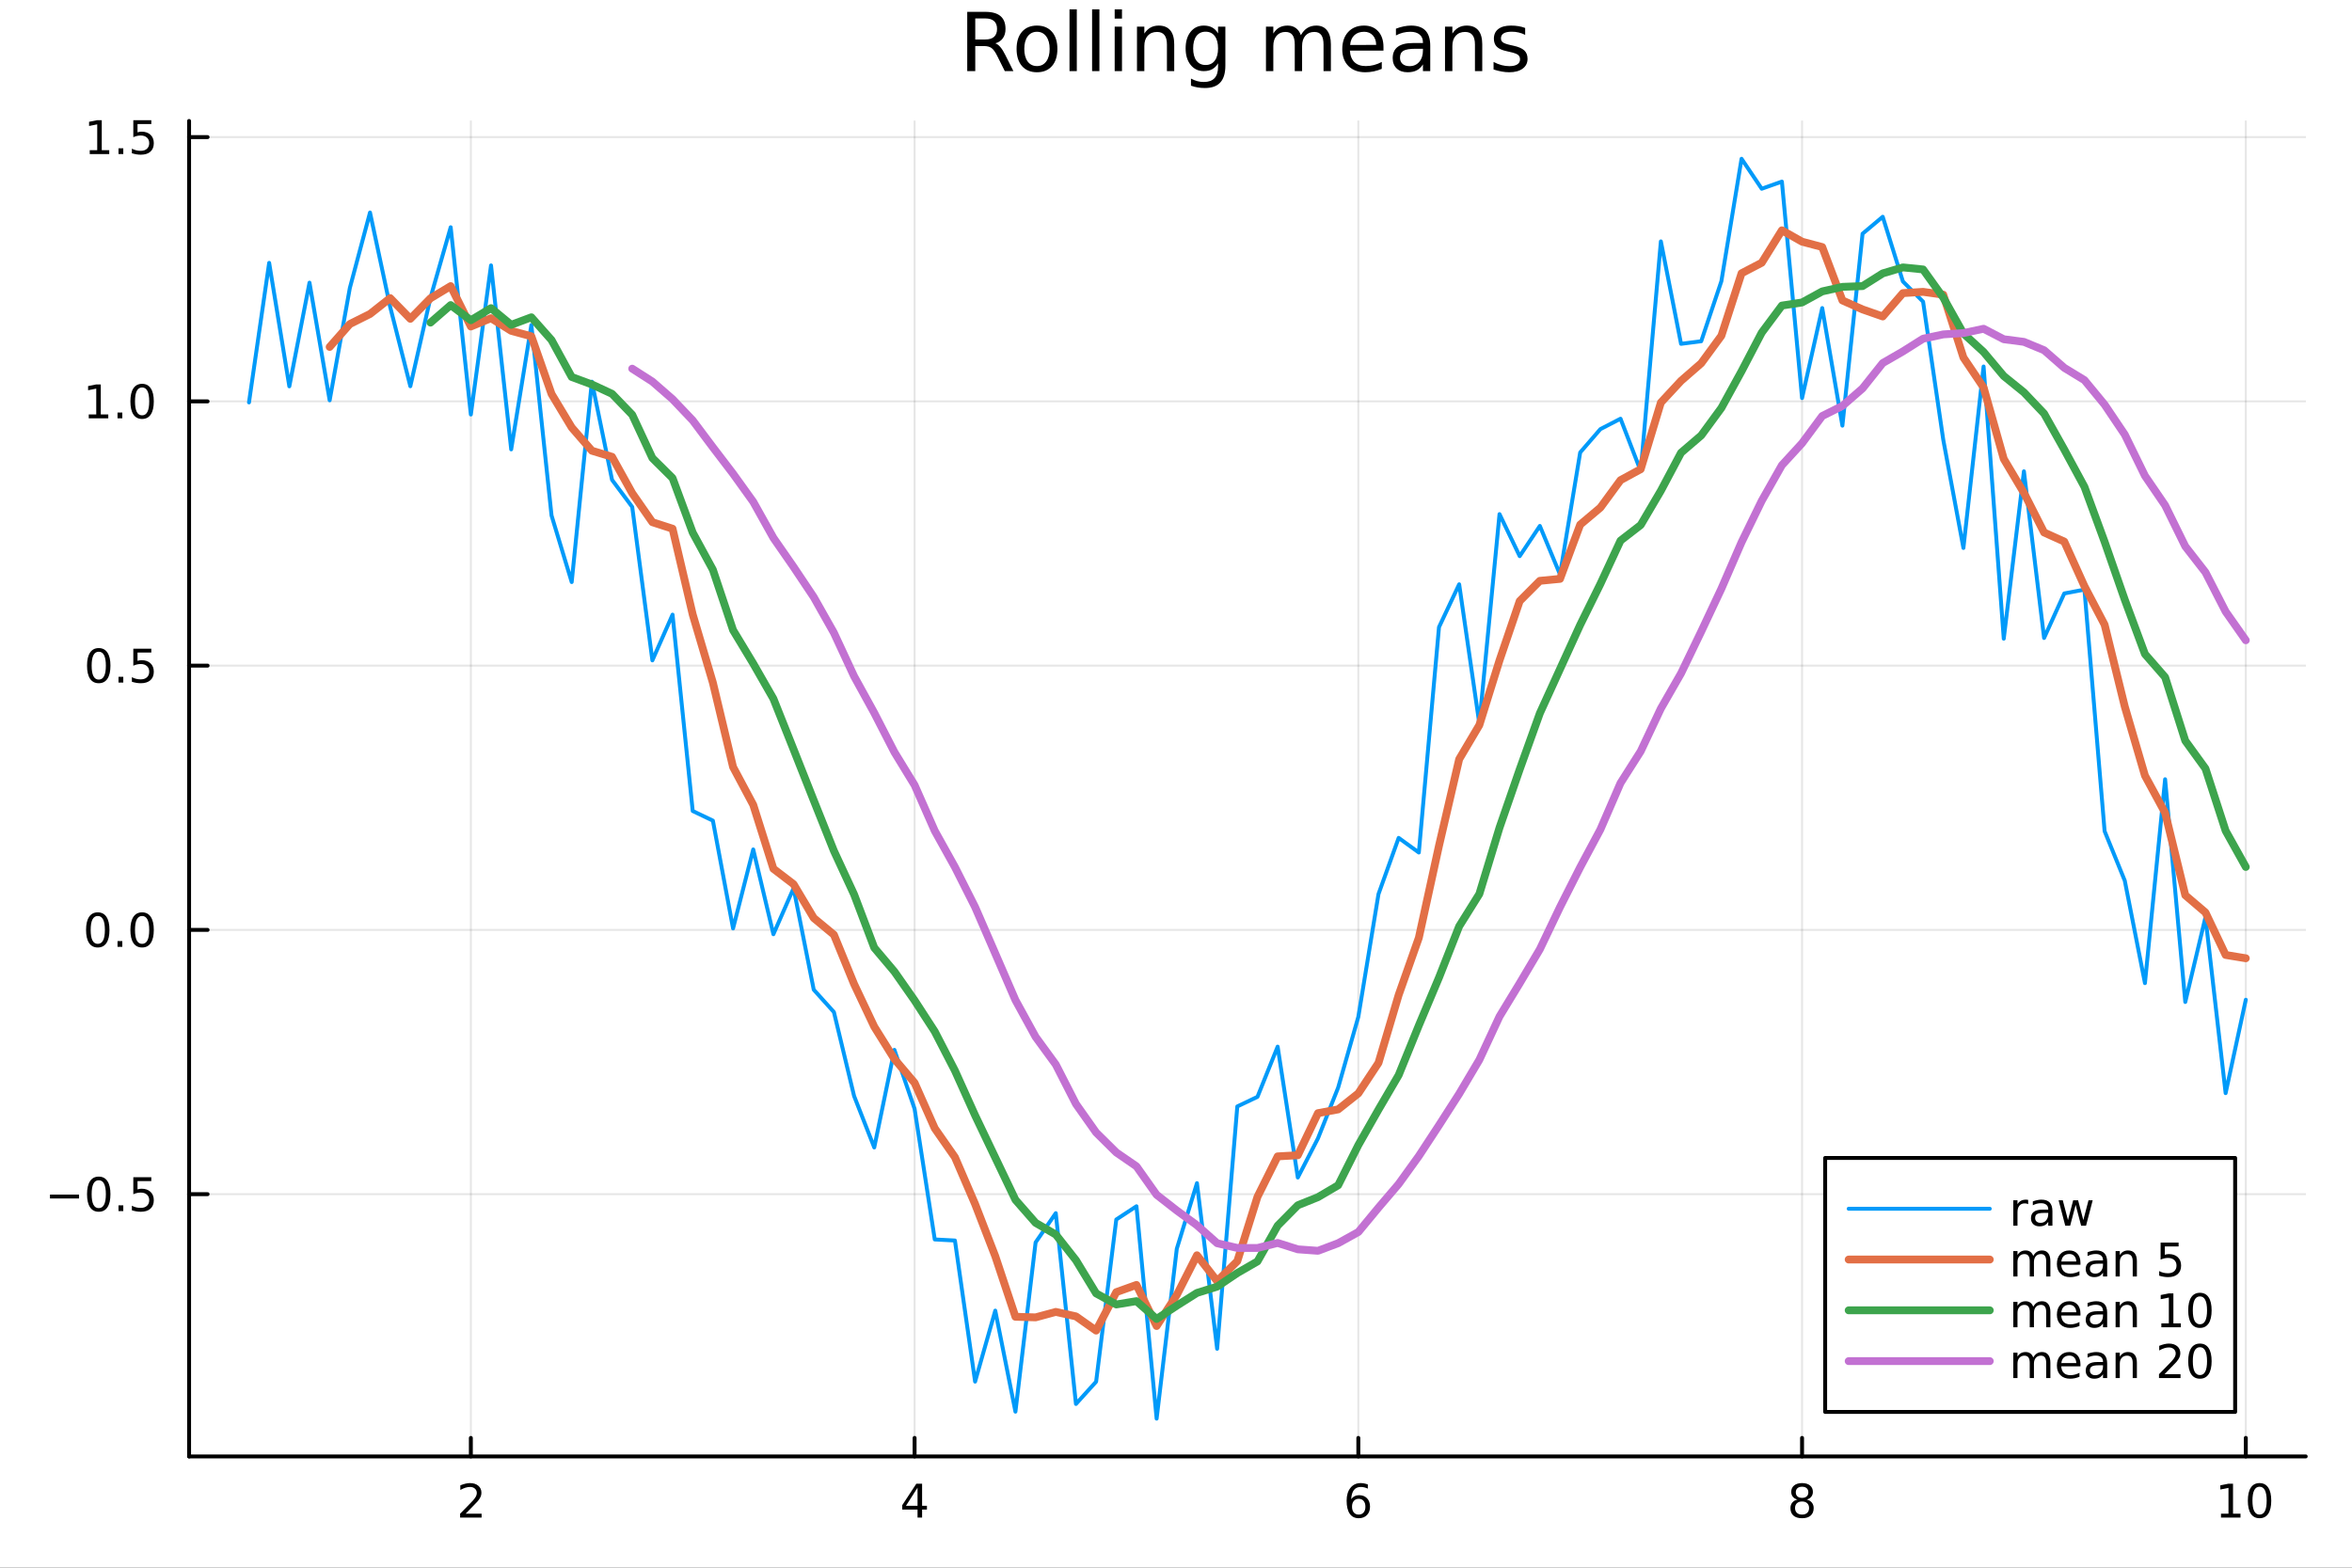 <?xml version="1.0" encoding="utf-8"?>
<svg xmlns="http://www.w3.org/2000/svg" xmlns:xlink="http://www.w3.org/1999/xlink" width="600" height="400" viewBox="0 0 2400 1600">
<rect x="0" y="0" width="2400" height="1600" fill="#333333" stroke="none"/>
<defs>
  <clipPath id="clip970">
    <rect x="0" y="0" width="2400" height="1600"/>
  </clipPath>
</defs>
<path clip-path="url(#clip970)" d="M0 1600 L2400 1600 L2400 0 L0 0  Z" fill="#ffffff" fill-rule="evenodd" fill-opacity="1"/>
<defs>
  <clipPath id="clip971">
    <rect x="480" y="0" width="1681" height="1600"/>
  </clipPath>
</defs>
<path clip-path="url(#clip970)" d="M192.941 1486.45 L2352.76 1486.45 L2352.76 123.472 L192.941 123.472  Z" fill="#ffffff" fill-rule="evenodd" fill-opacity="1"/>
<defs>
  <clipPath id="clip972">
    <rect x="192" y="123" width="2161" height="1364"/>
  </clipPath>
</defs>
<polyline clip-path="url(#clip972)" style="stroke:#000000; stroke-linecap:round; stroke-linejoin:round; stroke-width:2; stroke-opacity:0.1; fill:none" points="480.463,1486.45 480.463,123.472 "/>
<polyline clip-path="url(#clip972)" style="stroke:#000000; stroke-linecap:round; stroke-linejoin:round; stroke-width:2; stroke-opacity:0.1; fill:none" points="933.255,1486.45 933.255,123.472 "/>
<polyline clip-path="url(#clip972)" style="stroke:#000000; stroke-linecap:round; stroke-linejoin:round; stroke-width:2; stroke-opacity:0.1; fill:none" points="1386.05,1486.45 1386.05,123.472 "/>
<polyline clip-path="url(#clip972)" style="stroke:#000000; stroke-linecap:round; stroke-linejoin:round; stroke-width:2; stroke-opacity:0.1; fill:none" points="1838.84,1486.45 1838.84,123.472 "/>
<polyline clip-path="url(#clip972)" style="stroke:#000000; stroke-linecap:round; stroke-linejoin:round; stroke-width:2; stroke-opacity:0.1; fill:none" points="2291.63,1486.45 2291.63,123.472 "/>
<polyline clip-path="url(#clip970)" style="stroke:#000000; stroke-linecap:round; stroke-linejoin:round; stroke-width:4; stroke-opacity:1; fill:none" points="192.941,1486.45 2352.76,1486.45 "/>
<polyline clip-path="url(#clip970)" style="stroke:#000000; stroke-linecap:round; stroke-linejoin:round; stroke-width:4; stroke-opacity:1; fill:none" points="480.463,1486.45 480.463,1467.55 "/>
<polyline clip-path="url(#clip970)" style="stroke:#000000; stroke-linecap:round; stroke-linejoin:round; stroke-width:4; stroke-opacity:1; fill:none" points="933.255,1486.45 933.255,1467.55 "/>
<polyline clip-path="url(#clip970)" style="stroke:#000000; stroke-linecap:round; stroke-linejoin:round; stroke-width:4; stroke-opacity:1; fill:none" points="1386.05,1486.45 1386.05,1467.55 "/>
<polyline clip-path="url(#clip970)" style="stroke:#000000; stroke-linecap:round; stroke-linejoin:round; stroke-width:4; stroke-opacity:1; fill:none" points="1838.84,1486.45 1838.84,1467.55 "/>
<polyline clip-path="url(#clip970)" style="stroke:#000000; stroke-linecap:round; stroke-linejoin:round; stroke-width:4; stroke-opacity:1; fill:none" points="2291.63,1486.45 2291.63,1467.55 "/>
<path clip-path="url(#clip970)" d="M475.116 1544.91 L491.435 1544.91 L491.435 1548.85 L469.491 1548.85 L469.491 1544.91 Q472.153 1542.16 476.736 1537.53 Q481.343 1532.88 482.523 1531.53 Q484.769 1529.01 485.648 1527.27 Q486.551 1525.51 486.551 1523.82 Q486.551 1521.07 484.607 1519.33 Q482.685 1517.6 479.584 1517.6 Q477.385 1517.6 474.931 1518.36 Q472.5 1519.13 469.723 1520.68 L469.723 1515.95 Q472.547 1514.82 475 1514.24 Q477.454 1513.66 479.491 1513.66 Q484.861 1513.66 488.056 1516.35 Q491.25 1519.03 491.25 1523.52 Q491.25 1525.65 490.44 1527.57 Q489.653 1529.47 487.547 1532.07 Q486.968 1532.74 483.866 1535.95 Q480.764 1539.15 475.116 1544.91 Z" fill="#000000" fill-rule="nonzero" fill-opacity="1" /><path clip-path="url(#clip970)" d="M936.264 1518.36 L924.458 1536.81 L936.264 1536.81 L936.264 1518.36 M935.037 1514.29 L940.917 1514.29 L940.917 1536.81 L945.847 1536.81 L945.847 1540.7 L940.917 1540.7 L940.917 1548.85 L936.264 1548.85 L936.264 1540.7 L920.662 1540.7 L920.662 1536.19 L935.037 1514.29 Z" fill="#000000" fill-rule="nonzero" fill-opacity="1" /><path clip-path="url(#clip970)" d="M1386.45 1529.7 Q1383.3 1529.7 1381.45 1531.86 Q1379.62 1534.01 1379.62 1537.76 Q1379.62 1541.49 1381.45 1543.66 Q1383.3 1545.82 1386.45 1545.82 Q1389.6 1545.82 1391.43 1543.66 Q1393.28 1541.49 1393.28 1537.76 Q1393.28 1534.01 1391.43 1531.86 Q1389.6 1529.7 1386.45 1529.7 M1395.73 1515.05 L1395.73 1519.31 Q1393.97 1518.48 1392.17 1518.04 Q1390.39 1517.6 1388.63 1517.6 Q1384 1517.6 1381.54 1520.72 Q1379.11 1523.85 1378.77 1530.17 Q1380.13 1528.15 1382.19 1527.09 Q1384.25 1526 1386.73 1526 Q1391.94 1526 1394.95 1529.17 Q1397.98 1532.32 1397.98 1537.76 Q1397.98 1543.08 1394.83 1546.3 Q1391.68 1549.52 1386.45 1549.52 Q1380.46 1549.52 1377.28 1544.94 Q1374.11 1540.33 1374.11 1531.6 Q1374.11 1523.41 1378 1518.55 Q1381.89 1513.66 1388.44 1513.66 Q1390.2 1513.66 1391.98 1514.01 Q1393.79 1514.36 1395.73 1515.05 Z" fill="#000000" fill-rule="nonzero" fill-opacity="1" /><path clip-path="url(#clip970)" d="M1838.84 1532.44 Q1835.5 1532.44 1833.58 1534.22 Q1831.68 1536 1831.68 1539.13 Q1831.68 1542.25 1833.58 1544.03 Q1835.5 1545.82 1838.84 1545.82 Q1842.17 1545.82 1844.09 1544.03 Q1846.01 1542.23 1846.01 1539.13 Q1846.01 1536 1844.09 1534.22 Q1842.19 1532.44 1838.84 1532.44 M1834.16 1530.45 Q1831.15 1529.7 1829.46 1527.64 Q1827.8 1525.58 1827.8 1522.62 Q1827.8 1518.48 1830.74 1516.07 Q1833.7 1513.66 1838.84 1513.66 Q1844 1513.66 1846.94 1516.07 Q1849.88 1518.48 1849.88 1522.62 Q1849.88 1525.58 1848.19 1527.64 Q1846.52 1529.7 1843.54 1530.45 Q1846.92 1531.23 1848.79 1533.52 Q1850.69 1535.82 1850.69 1539.13 Q1850.69 1544.15 1847.61 1546.83 Q1844.56 1549.52 1838.84 1549.52 Q1833.12 1549.52 1830.04 1546.83 Q1826.99 1544.15 1826.99 1539.13 Q1826.99 1535.82 1828.88 1533.52 Q1830.78 1531.23 1834.16 1530.45 M1832.45 1523.06 Q1832.45 1525.75 1834.12 1527.25 Q1835.81 1528.76 1838.84 1528.76 Q1841.85 1528.76 1843.54 1527.25 Q1845.25 1525.75 1845.25 1523.06 Q1845.25 1520.38 1843.54 1518.87 Q1841.85 1517.37 1838.84 1517.37 Q1835.81 1517.37 1834.12 1518.87 Q1832.45 1520.38 1832.45 1523.06 Z" fill="#000000" fill-rule="nonzero" fill-opacity="1" /><path clip-path="url(#clip970)" d="M2266.32 1544.91 L2273.96 1544.91 L2273.96 1518.55 L2265.65 1520.21 L2265.65 1515.95 L2273.91 1514.29 L2278.59 1514.29 L2278.59 1544.91 L2286.22 1544.91 L2286.22 1548.85 L2266.32 1548.85 L2266.32 1544.91 Z" fill="#000000" fill-rule="nonzero" fill-opacity="1" /><path clip-path="url(#clip970)" d="M2305.67 1517.37 Q2302.06 1517.37 2300.23 1520.93 Q2298.42 1524.47 2298.42 1531.6 Q2298.42 1538.71 2300.23 1542.27 Q2302.06 1545.82 2305.67 1545.82 Q2309.3 1545.82 2311.11 1542.27 Q2312.94 1538.71 2312.94 1531.6 Q2312.94 1524.47 2311.11 1520.93 Q2309.3 1517.37 2305.67 1517.37 M2305.67 1513.66 Q2311.48 1513.66 2314.53 1518.27 Q2317.61 1522.85 2317.61 1531.6 Q2317.61 1540.33 2314.53 1544.94 Q2311.48 1549.52 2305.67 1549.52 Q2299.86 1549.52 2296.78 1544.94 Q2293.72 1540.33 2293.72 1531.6 Q2293.72 1522.85 2296.78 1518.27 Q2299.86 1513.66 2305.67 1513.66 Z" fill="#000000" fill-rule="nonzero" fill-opacity="1" /><polyline clip-path="url(#clip972)" style="stroke:#000000; stroke-linecap:round; stroke-linejoin:round; stroke-width:2; stroke-opacity:0.1; fill:none" points="192.941,1218.78 2352.76,1218.78 "/>
<polyline clip-path="url(#clip972)" style="stroke:#000000; stroke-linecap:round; stroke-linejoin:round; stroke-width:2; stroke-opacity:0.1; fill:none" points="192.941,949.068 2352.76,949.068 "/>
<polyline clip-path="url(#clip972)" style="stroke:#000000; stroke-linecap:round; stroke-linejoin:round; stroke-width:2; stroke-opacity:0.1; fill:none" points="192.941,679.358 2352.76,679.358 "/>
<polyline clip-path="url(#clip972)" style="stroke:#000000; stroke-linecap:round; stroke-linejoin:round; stroke-width:2; stroke-opacity:0.1; fill:none" points="192.941,409.647 2352.76,409.647 "/>
<polyline clip-path="url(#clip972)" style="stroke:#000000; stroke-linecap:round; stroke-linejoin:round; stroke-width:2; stroke-opacity:0.1; fill:none" points="192.941,139.937 2352.76,139.937 "/>
<polyline clip-path="url(#clip970)" style="stroke:#000000; stroke-linecap:round; stroke-linejoin:round; stroke-width:4; stroke-opacity:1; fill:none" points="192.941,1486.45 192.941,123.472 "/>
<polyline clip-path="url(#clip970)" style="stroke:#000000; stroke-linecap:round; stroke-linejoin:round; stroke-width:4; stroke-opacity:1; fill:none" points="192.941,1218.78 211.838,1218.78 "/>
<polyline clip-path="url(#clip970)" style="stroke:#000000; stroke-linecap:round; stroke-linejoin:round; stroke-width:4; stroke-opacity:1; fill:none" points="192.941,949.068 211.838,949.068 "/>
<polyline clip-path="url(#clip970)" style="stroke:#000000; stroke-linecap:round; stroke-linejoin:round; stroke-width:4; stroke-opacity:1; fill:none" points="192.941,679.358 211.838,679.358 "/>
<polyline clip-path="url(#clip970)" style="stroke:#000000; stroke-linecap:round; stroke-linejoin:round; stroke-width:4; stroke-opacity:1; fill:none" points="192.941,409.647 211.838,409.647 "/>
<polyline clip-path="url(#clip970)" style="stroke:#000000; stroke-linecap:round; stroke-linejoin:round; stroke-width:4; stroke-opacity:1; fill:none" points="192.941,139.937 211.838,139.937 "/>
<path clip-path="url(#clip970)" d="M50.992 1219.23 L80.668 1219.23 L80.668 1223.17 L50.992 1223.17 L50.992 1219.23 Z" fill="#000000" fill-rule="nonzero" fill-opacity="1" /><path clip-path="url(#clip970)" d="M100.76 1204.58 Q97.149 1204.58 95.321 1208.14 Q93.515 1211.68 93.515 1218.81 Q93.515 1225.92 95.321 1229.48 Q97.149 1233.03 100.76 1233.03 Q104.395 1233.03 106.2 1229.48 Q108.029 1225.92 108.029 1218.81 Q108.029 1211.68 106.2 1208.14 Q104.395 1204.58 100.76 1204.58 M100.76 1200.87 Q106.571 1200.87 109.626 1205.48 Q112.705 1210.06 112.705 1218.81 Q112.705 1227.54 109.626 1232.15 Q106.571 1236.73 100.76 1236.73 Q94.95 1236.73 91.871 1232.15 Q88.816 1227.54 88.816 1218.81 Q88.816 1210.06 91.871 1205.48 Q94.95 1200.87 100.76 1200.87 Z" fill="#000000" fill-rule="nonzero" fill-opacity="1" /><path clip-path="url(#clip970)" d="M120.922 1230.18 L125.807 1230.18 L125.807 1236.06 L120.922 1236.06 L120.922 1230.18 Z" fill="#000000" fill-rule="nonzero" fill-opacity="1" /><path clip-path="url(#clip970)" d="M136.038 1201.5 L154.394 1201.5 L154.394 1205.43 L140.32 1205.43 L140.32 1213.91 Q141.339 1213.56 142.357 1213.4 Q143.376 1213.21 144.394 1213.21 Q150.181 1213.21 153.561 1216.38 Q156.941 1219.55 156.941 1224.97 Q156.941 1230.55 153.468 1233.65 Q149.996 1236.73 143.677 1236.73 Q141.501 1236.73 139.232 1236.36 Q136.987 1235.99 134.58 1235.25 L134.58 1230.55 Q136.663 1231.68 138.885 1232.24 Q141.107 1232.8 143.584 1232.8 Q147.589 1232.8 149.927 1230.69 Q152.265 1228.58 152.265 1224.97 Q152.265 1221.36 149.927 1219.25 Q147.589 1217.15 143.584 1217.15 Q141.709 1217.15 139.834 1217.56 Q137.982 1217.98 136.038 1218.86 L136.038 1201.5 Z" fill="#000000" fill-rule="nonzero" fill-opacity="1" /><path clip-path="url(#clip970)" d="M99.765 934.867 Q96.154 934.867 94.325 938.432 Q92.52 941.974 92.52 949.103 Q92.52 956.21 94.325 959.774 Q96.154 963.316 99.765 963.316 Q103.399 963.316 105.205 959.774 Q107.033 956.21 107.033 949.103 Q107.033 941.974 105.205 938.432 Q103.399 934.867 99.765 934.867 M99.765 931.164 Q105.575 931.164 108.631 935.77 Q111.709 940.353 111.709 949.103 Q111.709 957.83 108.631 962.436 Q105.575 967.02 99.765 967.02 Q93.955 967.02 90.876 962.436 Q87.821 957.83 87.821 949.103 Q87.821 940.353 90.876 935.77 Q93.955 931.164 99.765 931.164 Z" fill="#000000" fill-rule="nonzero" fill-opacity="1" /><path clip-path="url(#clip970)" d="M119.927 960.469 L124.811 960.469 L124.811 966.348 L119.927 966.348 L119.927 960.469 Z" fill="#000000" fill-rule="nonzero" fill-opacity="1" /><path clip-path="url(#clip970)" d="M144.996 934.867 Q141.385 934.867 139.556 938.432 Q137.751 941.974 137.751 949.103 Q137.751 956.21 139.556 959.774 Q141.385 963.316 144.996 963.316 Q148.63 963.316 150.436 959.774 Q152.265 956.21 152.265 949.103 Q152.265 941.974 150.436 938.432 Q148.63 934.867 144.996 934.867 M144.996 931.164 Q150.806 931.164 153.862 935.77 Q156.941 940.353 156.941 949.103 Q156.941 957.83 153.862 962.436 Q150.806 967.02 144.996 967.02 Q139.186 967.02 136.107 962.436 Q133.052 957.83 133.052 949.103 Q133.052 940.353 136.107 935.77 Q139.186 931.164 144.996 931.164 Z" fill="#000000" fill-rule="nonzero" fill-opacity="1" /><path clip-path="url(#clip970)" d="M100.76 665.157 Q97.149 665.157 95.321 668.721 Q93.515 672.263 93.515 679.393 Q93.515 686.499 95.321 690.064 Q97.149 693.606 100.76 693.606 Q104.395 693.606 106.2 690.064 Q108.029 686.499 108.029 679.393 Q108.029 672.263 106.2 668.721 Q104.395 665.157 100.76 665.157 M100.76 661.453 Q106.571 661.453 109.626 666.059 Q112.705 670.643 112.705 679.393 Q112.705 688.119 109.626 692.726 Q106.571 697.309 100.76 697.309 Q94.95 697.309 91.871 692.726 Q88.816 688.119 88.816 679.393 Q88.816 670.643 91.871 666.059 Q94.95 661.453 100.76 661.453 Z" fill="#000000" fill-rule="nonzero" fill-opacity="1" /><path clip-path="url(#clip970)" d="M120.922 690.758 L125.807 690.758 L125.807 696.638 L120.922 696.638 L120.922 690.758 Z" fill="#000000" fill-rule="nonzero" fill-opacity="1" /><path clip-path="url(#clip970)" d="M136.038 662.078 L154.394 662.078 L154.394 666.013 L140.32 666.013 L140.32 674.485 Q141.339 674.138 142.357 673.976 Q143.376 673.791 144.394 673.791 Q150.181 673.791 153.561 676.962 Q156.941 680.133 156.941 685.55 Q156.941 691.129 153.468 694.231 Q149.996 697.309 143.677 697.309 Q141.501 697.309 139.232 696.939 Q136.987 696.569 134.58 695.828 L134.58 691.129 Q136.663 692.263 138.885 692.819 Q141.107 693.374 143.584 693.374 Q147.589 693.374 149.927 691.268 Q152.265 689.161 152.265 685.55 Q152.265 681.939 149.927 679.832 Q147.589 677.726 143.584 677.726 Q141.709 677.726 139.834 678.143 Q137.982 678.559 136.038 679.439 L136.038 662.078 Z" fill="#000000" fill-rule="nonzero" fill-opacity="1" /><path clip-path="url(#clip970)" d="M90.575 422.992 L98.214 422.992 L98.214 396.627 L89.904 398.293 L89.904 394.034 L98.168 392.367 L102.844 392.367 L102.844 422.992 L110.483 422.992 L110.483 426.927 L90.575 426.927 L90.575 422.992 Z" fill="#000000" fill-rule="nonzero" fill-opacity="1" /><path clip-path="url(#clip970)" d="M119.927 421.048 L124.811 421.048 L124.811 426.927 L119.927 426.927 L119.927 421.048 Z" fill="#000000" fill-rule="nonzero" fill-opacity="1" /><path clip-path="url(#clip970)" d="M144.996 395.446 Q141.385 395.446 139.556 399.011 Q137.751 402.553 137.751 409.682 Q137.751 416.789 139.556 420.353 Q141.385 423.895 144.996 423.895 Q148.63 423.895 150.436 420.353 Q152.265 416.789 152.265 409.682 Q152.265 402.553 150.436 399.011 Q148.63 395.446 144.996 395.446 M144.996 391.742 Q150.806 391.742 153.862 396.349 Q156.941 400.932 156.941 409.682 Q156.941 418.409 153.862 423.015 Q150.806 427.599 144.996 427.599 Q139.186 427.599 136.107 423.015 Q133.052 418.409 133.052 409.682 Q133.052 400.932 136.107 396.349 Q139.186 391.742 144.996 391.742 Z" fill="#000000" fill-rule="nonzero" fill-opacity="1" /><path clip-path="url(#clip970)" d="M91.571 153.282 L99.21 153.282 L99.21 126.916 L90.899 128.583 L90.899 124.324 L99.163 122.657 L103.839 122.657 L103.839 153.282 L111.478 153.282 L111.478 157.217 L91.571 157.217 L91.571 153.282 Z" fill="#000000" fill-rule="nonzero" fill-opacity="1" /><path clip-path="url(#clip970)" d="M120.922 151.337 L125.807 151.337 L125.807 157.217 L120.922 157.217 L120.922 151.337 Z" fill="#000000" fill-rule="nonzero" fill-opacity="1" /><path clip-path="url(#clip970)" d="M136.038 122.657 L154.394 122.657 L154.394 126.592 L140.32 126.592 L140.32 135.064 Q141.339 134.717 142.357 134.555 Q143.376 134.37 144.394 134.37 Q150.181 134.37 153.561 137.541 Q156.941 140.712 156.941 146.129 Q156.941 151.708 153.468 154.809 Q149.996 157.888 143.677 157.888 Q141.501 157.888 139.232 157.518 Q136.987 157.147 134.58 156.407 L134.58 151.708 Q136.663 152.842 138.885 153.397 Q141.107 153.953 143.584 153.953 Q147.589 153.953 149.927 151.847 Q152.265 149.74 152.265 146.129 Q152.265 142.518 149.927 140.411 Q147.589 138.305 143.584 138.305 Q141.709 138.305 139.834 138.722 Q137.982 139.138 136.038 140.018 L136.038 122.657 Z" fill="#000000" fill-rule="nonzero" fill-opacity="1" /><path clip-path="url(#clip970)" d="M1015.66 44.22 Q1018.29 45.111 1020.76 48.028 Q1023.27 50.944 1025.78 56.048 L1034.09 72.576 L1025.3 72.576 L1017.56 57.061 Q1014.56 50.985 1011.73 49 Q1008.93 47.015 1004.07 47.015 L995.159 47.015 L995.159 72.576 L986.976 72.576 L986.976 12.096 L1005.45 12.096 Q1015.82 12.096 1020.92 16.43 Q1026.03 20.765 1026.03 29.515 Q1026.03 35.227 1023.35 38.994 Q1020.72 42.761 1015.66 44.22 M995.159 18.82 L995.159 40.29 L1005.45 40.29 Q1011.36 40.29 1014.36 37.576 Q1017.4 34.822 1017.4 29.515 Q1017.4 24.208 1014.36 21.535 Q1011.36 18.82 1005.45 18.82 L995.159 18.82 Z" fill="#000000" fill-rule="nonzero" fill-opacity="1" /><path clip-path="url(#clip970)" d="M1058.15 32.431 Q1052.16 32.431 1048.67 37.131 Q1045.19 41.789 1045.19 49.931 Q1045.19 58.074 1048.63 62.773 Q1052.11 67.431 1058.15 67.431 Q1064.11 67.431 1067.59 62.732 Q1071.07 58.033 1071.07 49.931 Q1071.07 41.87 1067.59 37.171 Q1064.11 32.431 1058.15 32.431 M1058.15 26.112 Q1067.87 26.112 1073.42 32.431 Q1078.97 38.751 1078.97 49.931 Q1078.97 61.071 1073.42 67.431 Q1067.87 73.751 1058.15 73.751 Q1048.39 73.751 1042.84 67.431 Q1037.33 61.071 1037.33 49.931 Q1037.33 38.751 1042.84 32.431 Q1048.39 26.112 1058.15 26.112 Z" fill="#000000" fill-rule="nonzero" fill-opacity="1" /><path clip-path="url(#clip970)" d="M1091.33 9.544 L1098.78 9.544 L1098.78 72.576 L1091.33 72.576 L1091.33 9.544 Z" fill="#000000" fill-rule="nonzero" fill-opacity="1" /><path clip-path="url(#clip970)" d="M1114.38 9.544 L1121.83 9.544 L1121.83 72.576 L1114.38 72.576 L1114.38 9.544 Z" fill="#000000" fill-rule="nonzero" fill-opacity="1" /><path clip-path="url(#clip970)" d="M1137.43 27.206 L1144.88 27.206 L1144.88 72.576 L1137.43 72.576 L1137.43 27.206 M1137.43 9.544 L1144.88 9.544 L1144.88 18.983 L1137.43 18.983 L1137.43 9.544 Z" fill="#000000" fill-rule="nonzero" fill-opacity="1" /><path clip-path="url(#clip970)" d="M1198.19 45.192 L1198.19 72.576 L1190.74 72.576 L1190.74 45.435 Q1190.74 38.994 1188.22 35.794 Q1185.71 32.594 1180.69 32.594 Q1174.65 32.594 1171.17 36.442 Q1167.69 40.29 1167.69 46.934 L1167.69 72.576 L1160.19 72.576 L1160.19 27.206 L1167.69 27.206 L1167.69 34.254 Q1170.36 30.163 1173.97 28.138 Q1177.61 26.112 1182.35 26.112 Q1190.17 26.112 1194.18 30.973 Q1198.19 35.794 1198.19 45.192 Z" fill="#000000" fill-rule="nonzero" fill-opacity="1" /><path clip-path="url(#clip970)" d="M1242.91 49.364 Q1242.91 41.263 1239.55 36.806 Q1236.23 32.35 1230.19 32.35 Q1224.2 32.35 1220.83 36.806 Q1217.51 41.263 1217.51 49.364 Q1217.51 57.426 1220.83 61.882 Q1224.2 66.338 1230.19 66.338 Q1236.23 66.338 1239.55 61.882 Q1242.91 57.426 1242.91 49.364 M1250.37 66.945 Q1250.37 78.531 1245.22 84.162 Q1240.08 89.833 1229.46 89.833 Q1225.53 89.833 1222.05 89.225 Q1218.57 88.658 1215.28 87.443 L1215.28 80.192 Q1218.57 81.974 1221.77 82.825 Q1224.97 83.675 1228.29 83.675 Q1235.62 83.675 1239.27 79.827 Q1242.91 76.019 1242.91 68.282 L1242.91 64.596 Q1240.6 68.606 1237 70.591 Q1233.39 72.576 1228.37 72.576 Q1220.02 72.576 1214.92 66.216 Q1209.82 59.856 1209.82 49.364 Q1209.82 38.832 1214.92 32.472 Q1220.02 26.112 1228.37 26.112 Q1233.39 26.112 1237 28.097 Q1240.6 30.082 1242.91 34.092 L1242.91 27.206 L1250.37 27.206 L1250.37 66.945 Z" fill="#000000" fill-rule="nonzero" fill-opacity="1" /><path clip-path="url(#clip970)" d="M1327.41 35.915 Q1330.21 30.892 1334.1 28.502 Q1337.99 26.112 1343.25 26.112 Q1350.34 26.112 1354.19 31.095 Q1358.04 36.037 1358.04 45.192 L1358.04 72.576 L1350.54 72.576 L1350.54 45.435 Q1350.54 38.913 1348.24 35.753 Q1345.93 32.594 1341.19 32.594 Q1335.39 32.594 1332.03 36.442 Q1328.67 40.29 1328.67 46.934 L1328.67 72.576 L1321.18 72.576 L1321.18 45.435 Q1321.18 38.873 1318.87 35.753 Q1316.56 32.594 1311.74 32.594 Q1306.03 32.594 1302.66 36.482 Q1299.3 40.331 1299.3 46.934 L1299.3 72.576 L1291.81 72.576 L1291.81 27.206 L1299.3 27.206 L1299.3 34.254 Q1301.85 30.082 1305.42 28.097 Q1308.98 26.112 1313.88 26.112 Q1318.83 26.112 1322.27 28.624 Q1325.75 31.135 1327.41 35.915 Z" fill="#000000" fill-rule="nonzero" fill-opacity="1" /><path clip-path="url(#clip970)" d="M1411.71 48.028 L1411.71 51.673 L1377.44 51.673 Q1377.93 59.37 1382.06 63.421 Q1386.23 67.431 1393.65 67.431 Q1397.94 67.431 1401.95 66.378 Q1406 65.325 1409.97 63.218 L1409.97 70.267 Q1405.96 71.968 1401.75 72.86 Q1397.54 73.751 1393.2 73.751 Q1382.34 73.751 1375.98 67.431 Q1369.66 61.112 1369.66 50.337 Q1369.66 39.197 1375.66 32.675 Q1381.7 26.112 1391.9 26.112 Q1401.06 26.112 1406.37 32.026 Q1411.71 37.9 1411.71 48.028 M1404.26 45.84 Q1404.18 39.723 1400.82 36.077 Q1397.49 32.431 1391.99 32.431 Q1385.75 32.431 1381.98 35.956 Q1378.25 39.48 1377.69 45.88 L1404.26 45.84 Z" fill="#000000" fill-rule="nonzero" fill-opacity="1" /><path clip-path="url(#clip970)" d="M1444.57 49.769 Q1435.53 49.769 1432.05 51.835 Q1428.57 53.901 1428.57 58.884 Q1428.57 62.854 1431.16 65.203 Q1433.79 67.512 1438.29 67.512 Q1444.49 67.512 1448.21 63.137 Q1451.98 58.722 1451.98 51.43 L1451.98 49.769 L1444.57 49.769 M1459.43 46.691 L1459.43 72.576 L1451.98 72.576 L1451.98 65.689 Q1449.43 69.821 1445.62 71.806 Q1441.81 73.751 1436.3 73.751 Q1429.33 73.751 1425.2 69.862 Q1421.11 65.933 1421.11 59.37 Q1421.11 51.714 1426.22 47.825 Q1431.36 43.936 1441.53 43.936 L1451.98 43.936 L1451.98 43.207 Q1451.98 38.062 1448.58 35.267 Q1445.21 32.431 1439.1 32.431 Q1435.21 32.431 1431.52 33.363 Q1427.84 34.295 1424.43 36.158 L1424.43 29.272 Q1428.52 27.692 1432.37 26.922 Q1436.22 26.112 1439.87 26.112 Q1449.71 26.112 1454.57 31.216 Q1459.43 36.32 1459.43 46.691 Z" fill="#000000" fill-rule="nonzero" fill-opacity="1" /><path clip-path="url(#clip970)" d="M1512.5 45.192 L1512.5 72.576 L1505.05 72.576 L1505.05 45.435 Q1505.05 38.994 1502.53 35.794 Q1500.02 32.594 1495 32.594 Q1488.96 32.594 1485.48 36.442 Q1482 40.29 1482 46.934 L1482 72.576 L1474.5 72.576 L1474.5 27.206 L1482 27.206 L1482 34.254 Q1484.67 30.163 1488.28 28.138 Q1491.92 26.112 1496.66 26.112 Q1504.48 26.112 1508.49 30.973 Q1512.5 35.794 1512.5 45.192 Z" fill="#000000" fill-rule="nonzero" fill-opacity="1" /><path clip-path="url(#clip970)" d="M1556.29 28.543 L1556.29 35.591 Q1553.13 33.971 1549.73 33.161 Q1546.32 32.35 1542.68 32.35 Q1537.13 32.35 1534.33 34.052 Q1531.58 35.753 1531.58 39.156 Q1531.58 41.749 1533.56 43.248 Q1535.55 44.706 1541.54 46.043 L1544.1 46.61 Q1552.04 48.311 1555.36 51.43 Q1558.72 54.509 1558.72 60.059 Q1558.72 66.378 1553.7 70.064 Q1548.71 73.751 1539.96 73.751 Q1536.32 73.751 1532.35 73.022 Q1528.42 72.333 1524.04 70.915 L1524.04 63.218 Q1528.18 65.365 1532.19 66.459 Q1536.2 67.512 1540.13 67.512 Q1545.39 67.512 1548.23 65.73 Q1551.06 63.907 1551.06 60.626 Q1551.06 57.588 1549 55.967 Q1546.97 54.347 1540.05 52.848 L1537.45 52.24 Q1530.53 50.782 1527.45 47.785 Q1524.37 44.746 1524.37 39.48 Q1524.37 33.08 1528.91 29.596 Q1533.44 26.112 1541.79 26.112 Q1545.92 26.112 1549.57 26.72 Q1553.21 27.327 1556.29 28.543 Z" fill="#000000" fill-rule="nonzero" fill-opacity="1" /><polyline clip-path="url(#clip972)" style="stroke:#009af9; stroke-linecap:round; stroke-linejoin:round; stroke-width:4; stroke-opacity:1; fill:none" points="254.067,410.72 274.649,268.309 295.23,394.288 315.812,288.512 336.393,408.567 356.975,293.979 377.556,216.899 398.137,313.251 418.719,394.18 439.3,303.716 459.882,231.938 480.463,423.05 501.045,270.865 521.626,458.629 542.208,331.698 562.789,526.09 583.37,594.059 603.952,389.552 624.533,489.743 645.115,517.395 665.696,674 686.278,627.32 706.859,827.71 727.44,837.559 748.022,947.572 768.603,866.956 789.185,953.497 809.766,906.539 830.348,1010.1 850.929,1032.92 871.51,1118.57 892.092,1171.11 912.673,1071.49 933.255,1131.7 953.836,1265 974.418,1266.08 994.999,1410.09 1015.58,1337.64 1036.16,1440.75 1056.74,1268.03 1077.32,1238.17 1097.91,1432.9 1118.49,1410.18 1139.07,1244.64 1159.65,1231.13 1180.23,1447.87 1200.81,1274.53 1221.39,1207.54 1241.98,1376.6 1262.56,1129.25 1283.14,1119.44 1303.72,1068.21 1324.3,1201.79 1344.88,1161.81 1365.46,1110.03 1386.05,1037.8 1406.63,912.492 1427.21,855.167 1447.79,870.088 1468.37,640.068 1488.95,596.338 1509.53,738.535 1530.12,524.724 1550.7,567.627 1571.28,536.777 1591.86,586.367 1612.44,461.772 1633.02,437.995 1653.6,427.351 1674.19,480.783 1694.77,246.365 1715.35,350.915 1735.93,348.283 1756.51,287.002 1777.09,162.047 1797.67,192.631 1818.26,185.331 1838.84,406.288 1859.42,314.422 1880,434.416 1900.58,238.531 1921.16,221.232 1941.74,287.262 1962.33,307.895 1982.91,448.77 2003.49,559.268 2024.07,374.051 2044.65,651.851 2065.23,481.019 2085.81,651.123 2106.4,605.684 2126.98,601.768 2147.56,848.29 2168.14,898.837 2188.72,1003.4 2209.3,795.318 2229.88,1022.63 2250.47,936.112 2271.05,1115.68 2291.63,1020.35 "/>
<polyline clip-path="url(#clip972)" style="stroke:#e26f46; stroke-linecap:round; stroke-linejoin:round; stroke-width:8; stroke-opacity:1; fill:none" points="336.393,354.079 356.975,330.731 377.556,320.449 398.137,304.242 418.719,325.375 439.3,304.405 459.882,291.997 480.463,333.227 501.045,324.75 521.626,337.64 542.208,343.236 562.789,402.066 583.37,436.268 603.952,460.006 624.533,466.228 645.115,503.368 665.696,532.95 686.278,539.602 706.859,627.233 727.44,696.797 748.022,782.832 768.603,821.423 789.185,886.659 809.766,902.425 830.348,936.932 850.929,954.001 871.51,1004.32 892.092,1047.85 912.673,1080.84 933.255,1105.16 953.836,1151.57 974.418,1181.08 994.999,1228.87 1015.58,1282.1 1036.16,1343.91 1056.74,1344.52 1077.32,1338.94 1097.91,1343.5 1118.49,1358.01 1139.07,1318.78 1159.65,1311.4 1180.23,1353.34 1200.81,1321.67 1221.39,1281.14 1241.98,1307.53 1262.56,1287.16 1283.14,1221.47 1303.72,1180.21 1324.3,1179.06 1344.88,1136.1 1365.46,1132.26 1386.05,1115.93 1406.63,1084.78 1427.21,1015.46 1447.79,957.114 1468.37,863.122 1488.95,774.831 1509.53,740.039 1530.12,673.951 1550.7,613.458 1571.28,592.8 1591.86,590.806 1612.44,535.453 1633.02,518.107 1653.6,490.052 1674.19,478.854 1694.77,410.853 1715.35,388.682 1735.93,370.74 1756.51,342.67 1777.09,278.923 1797.67,268.176 1818.26,235.059 1838.84,246.66 1859.42,252.144 1880,306.617 1900.58,315.797 1921.16,322.977 1941.74,299.172 1962.33,297.867 1982.91,300.738 2003.49,364.885 2024.07,395.449 2044.65,468.367 2065.23,502.992 2085.81,543.462 2106.4,552.746 2126.98,598.289 2147.56,637.577 2168.14,721.14 2188.72,791.596 2209.3,829.522 2229.88,913.695 2250.47,931.259 2271.05,974.629 2291.63,978.02 "/>
<polyline clip-path="url(#clip972)" style="stroke:#3da44d; stroke-linecap:round; stroke-linejoin:round; stroke-width:8; stroke-opacity:1; fill:none" points="439.3,329.242 459.882,311.364 480.463,326.838 501.045,314.496 521.626,331.507 542.208,323.821 562.789,347.032 583.37,384.748 603.952,392.378 624.533,401.934 645.115,423.302 665.696,467.508 686.278,487.935 706.859,543.619 727.44,581.512 748.022,643.1 768.603,677.186 789.185,713.13 809.766,764.829 830.348,816.864 850.929,868.417 871.51,912.874 892.092,967.253 912.673,991.631 933.255,1021.04 953.836,1052.79 974.418,1092.7 994.999,1138.36 1015.58,1181.47 1036.16,1224.54 1056.74,1248.05 1077.32,1260.01 1097.91,1286.19 1118.49,1320.05 1139.07,1331.35 1159.65,1327.96 1180.23,1346.14 1200.81,1332.58 1221.39,1319.57 1241.98,1313.16 1262.56,1299.28 1283.14,1287.41 1303.72,1250.94 1324.3,1230.1 1344.88,1221.82 1365.46,1209.71 1386.05,1168.7 1406.63,1132.5 1427.21,1097.26 1447.79,1046.61 1468.37,997.689 1488.95,945.379 1509.53,912.411 1530.12,844.704 1550.7,785.286 1571.28,727.961 1591.86,682.818 1612.44,637.746 1633.02,596.029 1653.6,551.755 1674.19,535.827 1694.77,500.83 1715.35,462.068 1735.93,444.424 1756.51,416.361 1777.09,378.888 1797.67,339.514 1818.26,311.87 1838.84,308.7 1859.42,297.407 1880,292.77 1900.58,291.987 1921.16,279.018 1941.74,272.916 1962.33,275.005 1982.91,303.678 2003.49,340.341 2024.07,359.213 2044.65,383.77 2065.23,400.429 2085.81,422.1 2106.4,458.815 2126.98,496.869 2147.56,552.972 2168.14,612.066 2188.72,667.529 2209.3,691.134 2229.88,755.992 2250.47,784.418 2271.05,847.885 2291.63,884.808 "/>
<polyline clip-path="url(#clip972)" style="stroke:#c271d2; stroke-linecap:round; stroke-linejoin:round; stroke-width:8; stroke-opacity:1; fill:none" points="645.115,376.272 665.696,389.436 686.278,407.387 706.859,429.058 727.44,456.51 748.022,483.46 768.603,512.109 789.185,548.939 809.766,578.603 830.348,609.399 850.929,645.859 871.51,690.191 892.092,727.594 912.673,767.625 933.255,801.279 953.836,847.944 974.418,884.943 994.999,925.745 1015.58,973.15 1036.16,1020.7 1056.74,1058.23 1077.32,1086.44 1097.91,1126.72 1118.49,1155.84 1139.07,1176.2 1159.65,1190.37 1180.23,1219.42 1200.81,1235.47 1221.39,1250.52 1241.98,1268.85 1262.56,1273.66 1283.14,1273.71 1303.72,1268.56 1324.3,1275.08 1344.88,1276.58 1365.46,1268.83 1386.05,1257.42 1406.63,1232.54 1427.21,1208.42 1447.79,1179.88 1468.37,1148.48 1488.95,1116.39 1509.53,1081.68 1530.12,1037.4 1550.7,1003.55 1571.28,968.834 1591.86,925.759 1612.44,885.121 1633.02,846.644 1653.6,799.181 1674.19,766.758 1694.77,723.104 1715.35,687.239 1735.93,644.564 1756.51,600.824 1777.09,553.425 1797.67,511.166 1818.26,474.808 1838.84,452.364 1859.42,424.581 1880,414.298 1900.58,396.408 1921.16,370.543 1941.74,358.67 1962.33,345.683 1982.91,341.283 2003.49,339.928 2024.07,335.542 2044.65,346.235 2065.23,348.918 2085.81,357.435 2106.4,375.401 2126.98,387.944 2147.56,412.944 2168.14,443.536 2188.72,485.603 2209.3,515.738 2229.88,557.603 2250.47,584.094 2271.05,624.157 2291.63,653.454 "/>
<path clip-path="url(#clip970)" d="M1862.4 1441.02 L2280.76 1441.02 L2280.76 1181.82 L1862.4 1181.82  Z" fill="#ffffff" fill-rule="evenodd" fill-opacity="1"/>
<polyline clip-path="url(#clip970)" style="stroke:#000000; stroke-linecap:round; stroke-linejoin:round; stroke-width:4; stroke-opacity:1; fill:none" points="1862.4,1441.02 2280.76,1441.02 2280.76,1181.82 1862.4,1181.82 1862.4,1441.02 "/>
<polyline clip-path="url(#clip970)" style="stroke:#009af9; stroke-linecap:round; stroke-linejoin:round; stroke-width:4; stroke-opacity:1; fill:none" points="1886.4,1233.66 2030.38,1233.66 "/>
<path clip-path="url(#clip970)" d="M2069.57 1228.99 Q2068.85 1228.57 2067.99 1228.39 Q2067.16 1228.18 2066.14 1228.18 Q2062.53 1228.18 2060.58 1230.54 Q2058.66 1232.88 2058.66 1237.28 L2058.66 1250.94 L2054.38 1250.94 L2054.38 1225.01 L2058.66 1225.01 L2058.66 1229.04 Q2060.01 1226.68 2062.16 1225.54 Q2064.31 1224.38 2067.39 1224.38 Q2067.83 1224.38 2068.36 1224.45 Q2068.89 1224.5 2069.54 1224.62 L2069.57 1228.99 Z" fill="#000000" fill-rule="nonzero" fill-opacity="1" /><path clip-path="url(#clip970)" d="M2085.82 1237.9 Q2080.65 1237.9 2078.66 1239.08 Q2076.67 1240.26 2076.67 1243.11 Q2076.67 1245.38 2078.15 1246.72 Q2079.66 1248.04 2082.23 1248.04 Q2085.77 1248.04 2087.9 1245.54 Q2090.05 1243.02 2090.05 1238.85 L2090.05 1237.9 L2085.82 1237.9 M2094.31 1236.14 L2094.31 1250.94 L2090.05 1250.94 L2090.05 1247 Q2088.59 1249.36 2086.42 1250.5 Q2084.24 1251.61 2081.09 1251.61 Q2077.11 1251.61 2074.75 1249.38 Q2072.41 1247.14 2072.41 1243.39 Q2072.41 1239.01 2075.33 1236.79 Q2078.27 1234.57 2084.08 1234.57 L2090.05 1234.57 L2090.05 1234.15 Q2090.05 1231.21 2088.11 1229.62 Q2086.19 1228 2082.69 1228 Q2080.47 1228 2078.36 1228.53 Q2076.26 1229.06 2074.31 1230.13 L2074.31 1226.19 Q2076.65 1225.29 2078.85 1224.85 Q2081.05 1224.38 2083.13 1224.38 Q2088.76 1224.38 2091.53 1227.3 Q2094.31 1230.22 2094.31 1236.14 Z" fill="#000000" fill-rule="nonzero" fill-opacity="1" /><path clip-path="url(#clip970)" d="M2100.61 1225.01 L2104.87 1225.01 L2110.19 1245.24 L2115.49 1225.01 L2120.51 1225.01 L2125.84 1245.24 L2131.14 1225.01 L2135.4 1225.01 L2128.62 1250.94 L2123.59 1250.94 L2118.01 1229.69 L2112.41 1250.94 L2107.39 1250.94 L2100.61 1225.01 Z" fill="#000000" fill-rule="nonzero" fill-opacity="1" /><polyline clip-path="url(#clip970)" style="stroke:#e26f46; stroke-linecap:round; stroke-linejoin:round; stroke-width:8; stroke-opacity:1; fill:none" points="1886.4,1285.5 2030.38,1285.5 "/>
<path clip-path="url(#clip970)" d="M2074.73 1281.83 Q2076.33 1278.96 2078.55 1277.59 Q2080.77 1276.22 2083.78 1276.22 Q2087.83 1276.22 2090.03 1279.07 Q2092.23 1281.9 2092.23 1287.13 L2092.23 1302.78 L2087.95 1302.78 L2087.95 1287.27 Q2087.95 1283.54 2086.63 1281.73 Q2085.31 1279.93 2082.6 1279.93 Q2079.29 1279.93 2077.37 1282.13 Q2075.45 1284.33 2075.45 1288.12 L2075.45 1302.78 L2071.16 1302.78 L2071.16 1287.27 Q2071.16 1283.52 2069.84 1281.73 Q2068.52 1279.93 2065.77 1279.93 Q2062.51 1279.93 2060.58 1282.15 Q2058.66 1284.35 2058.66 1288.12 L2058.66 1302.78 L2054.38 1302.78 L2054.38 1276.85 L2058.66 1276.85 L2058.66 1280.88 Q2060.12 1278.49 2062.16 1277.36 Q2064.2 1276.22 2067 1276.22 Q2069.82 1276.22 2071.79 1277.66 Q2073.78 1279.09 2074.73 1281.83 Z" fill="#000000" fill-rule="nonzero" fill-opacity="1" /><path clip-path="url(#clip970)" d="M2122.9 1288.75 L2122.9 1290.83 L2103.32 1290.83 Q2103.59 1295.23 2105.95 1297.54 Q2108.34 1299.84 2112.58 1299.84 Q2115.03 1299.84 2117.32 1299.23 Q2119.64 1298.63 2121.9 1297.43 L2121.9 1301.46 Q2119.61 1302.43 2117.2 1302.94 Q2114.8 1303.45 2112.32 1303.45 Q2106.12 1303.45 2102.48 1299.84 Q2098.87 1296.22 2098.87 1290.07 Q2098.87 1283.7 2102.3 1279.97 Q2105.75 1276.22 2111.58 1276.22 Q2116.81 1276.22 2119.84 1279.6 Q2122.9 1282.96 2122.9 1288.75 M2118.64 1287.5 Q2118.59 1284 2116.67 1281.92 Q2114.77 1279.84 2111.63 1279.84 Q2108.06 1279.84 2105.91 1281.85 Q2103.78 1283.86 2103.45 1287.52 L2118.64 1287.5 Z" fill="#000000" fill-rule="nonzero" fill-opacity="1" /><path clip-path="url(#clip970)" d="M2141.67 1289.74 Q2136.51 1289.74 2134.52 1290.92 Q2132.53 1292.1 2132.53 1294.95 Q2132.53 1297.22 2134.01 1298.56 Q2135.51 1299.88 2138.08 1299.88 Q2141.63 1299.88 2143.76 1297.38 Q2145.91 1294.86 2145.91 1290.69 L2145.91 1289.74 L2141.67 1289.74 M2150.17 1287.98 L2150.17 1302.78 L2145.91 1302.78 L2145.91 1298.84 Q2144.45 1301.2 2142.27 1302.34 Q2140.1 1303.45 2136.95 1303.45 Q2132.97 1303.45 2130.61 1301.22 Q2128.27 1298.98 2128.27 1295.23 Q2128.27 1290.85 2131.19 1288.63 Q2134.13 1286.41 2139.94 1286.41 L2145.91 1286.41 L2145.91 1285.99 Q2145.91 1283.05 2143.96 1281.46 Q2142.04 1279.84 2138.55 1279.84 Q2136.32 1279.84 2134.22 1280.37 Q2132.11 1280.9 2130.17 1281.97 L2130.17 1278.03 Q2132.51 1277.13 2134.7 1276.69 Q2136.9 1276.22 2138.99 1276.22 Q2144.61 1276.22 2147.39 1279.14 Q2150.17 1282.06 2150.17 1287.98 Z" fill="#000000" fill-rule="nonzero" fill-opacity="1" /><path clip-path="url(#clip970)" d="M2180.49 1287.13 L2180.49 1302.78 L2176.23 1302.78 L2176.23 1287.27 Q2176.23 1283.59 2174.8 1281.76 Q2173.36 1279.93 2170.49 1279.93 Q2167.04 1279.93 2165.05 1282.13 Q2163.06 1284.33 2163.06 1288.12 L2163.06 1302.78 L2158.78 1302.78 L2158.78 1276.85 L2163.06 1276.85 L2163.06 1280.88 Q2164.59 1278.54 2166.65 1277.38 Q2168.73 1276.22 2171.44 1276.22 Q2175.91 1276.22 2178.2 1279 Q2180.49 1281.76 2180.49 1287.13 Z" fill="#000000" fill-rule="nonzero" fill-opacity="1" /><path clip-path="url(#clip970)" d="M2204.7 1268.22 L2223.06 1268.22 L2223.06 1272.15 L2208.99 1272.15 L2208.99 1280.62 Q2210.01 1280.28 2211.02 1280.11 Q2212.04 1279.93 2213.06 1279.93 Q2218.85 1279.93 2222.23 1283.1 Q2225.61 1286.27 2225.61 1291.69 Q2225.61 1297.27 2222.13 1300.37 Q2218.66 1303.45 2212.34 1303.45 Q2210.17 1303.45 2207.9 1303.08 Q2205.65 1302.71 2203.25 1301.97 L2203.25 1297.27 Q2205.33 1298.4 2207.55 1298.96 Q2209.77 1299.51 2212.25 1299.51 Q2216.26 1299.51 2218.59 1297.41 Q2220.93 1295.3 2220.93 1291.69 Q2220.93 1288.08 2218.59 1285.97 Q2216.26 1283.86 2212.25 1283.86 Q2210.38 1283.86 2208.5 1284.28 Q2206.65 1284.7 2204.7 1285.58 L2204.7 1268.22 Z" fill="#000000" fill-rule="nonzero" fill-opacity="1" /><polyline clip-path="url(#clip970)" style="stroke:#3da44d; stroke-linecap:round; stroke-linejoin:round; stroke-width:8; stroke-opacity:1; fill:none" points="1886.4,1337.34 2030.38,1337.34 "/>
<path clip-path="url(#clip970)" d="M2074.73 1333.67 Q2076.33 1330.8 2078.55 1329.43 Q2080.77 1328.06 2083.78 1328.06 Q2087.83 1328.06 2090.03 1330.91 Q2092.23 1333.74 2092.23 1338.97 L2092.23 1354.62 L2087.95 1354.62 L2087.95 1339.11 Q2087.95 1335.38 2086.63 1333.57 Q2085.31 1331.77 2082.6 1331.77 Q2079.29 1331.77 2077.37 1333.97 Q2075.45 1336.17 2075.45 1339.96 L2075.45 1354.62 L2071.16 1354.62 L2071.16 1339.11 Q2071.16 1335.36 2069.84 1333.57 Q2068.52 1331.77 2065.77 1331.77 Q2062.51 1331.77 2060.58 1333.99 Q2058.66 1336.19 2058.66 1339.96 L2058.66 1354.62 L2054.38 1354.62 L2054.38 1328.69 L2058.66 1328.69 L2058.66 1332.72 Q2060.12 1330.33 2062.16 1329.2 Q2064.2 1328.06 2067 1328.06 Q2069.82 1328.06 2071.79 1329.5 Q2073.78 1330.93 2074.73 1333.67 Z" fill="#000000" fill-rule="nonzero" fill-opacity="1" /><path clip-path="url(#clip970)" d="M2122.9 1340.59 L2122.9 1342.67 L2103.32 1342.67 Q2103.59 1347.07 2105.95 1349.38 Q2108.34 1351.68 2112.58 1351.68 Q2115.03 1351.68 2117.32 1351.07 Q2119.64 1350.47 2121.9 1349.27 L2121.9 1353.3 Q2119.61 1354.27 2117.2 1354.78 Q2114.8 1355.29 2112.32 1355.29 Q2106.12 1355.29 2102.48 1351.68 Q2098.87 1348.06 2098.87 1341.91 Q2098.87 1335.54 2102.3 1331.81 Q2105.75 1328.06 2111.58 1328.06 Q2116.81 1328.06 2119.84 1331.44 Q2122.9 1334.8 2122.9 1340.59 M2118.64 1339.34 Q2118.59 1335.84 2116.67 1333.76 Q2114.77 1331.68 2111.63 1331.68 Q2108.06 1331.68 2105.91 1333.69 Q2103.78 1335.7 2103.45 1339.36 L2118.64 1339.34 Z" fill="#000000" fill-rule="nonzero" fill-opacity="1" /><path clip-path="url(#clip970)" d="M2141.67 1341.58 Q2136.51 1341.58 2134.52 1342.76 Q2132.53 1343.94 2132.53 1346.79 Q2132.53 1349.06 2134.01 1350.4 Q2135.51 1351.72 2138.08 1351.72 Q2141.63 1351.72 2143.76 1349.22 Q2145.91 1346.7 2145.91 1342.53 L2145.91 1341.58 L2141.67 1341.58 M2150.17 1339.82 L2150.17 1354.62 L2145.91 1354.62 L2145.91 1350.68 Q2144.45 1353.04 2142.27 1354.18 Q2140.1 1355.29 2136.95 1355.29 Q2132.97 1355.29 2130.61 1353.06 Q2128.27 1350.82 2128.27 1347.07 Q2128.27 1342.69 2131.19 1340.47 Q2134.13 1338.25 2139.94 1338.25 L2145.91 1338.25 L2145.91 1337.83 Q2145.91 1334.89 2143.96 1333.3 Q2142.04 1331.68 2138.55 1331.68 Q2136.32 1331.68 2134.22 1332.21 Q2132.11 1332.74 2130.17 1333.81 L2130.17 1329.87 Q2132.51 1328.97 2134.7 1328.53 Q2136.9 1328.06 2138.99 1328.06 Q2144.61 1328.06 2147.39 1330.98 Q2150.17 1333.9 2150.17 1339.82 Z" fill="#000000" fill-rule="nonzero" fill-opacity="1" /><path clip-path="url(#clip970)" d="M2180.49 1338.97 L2180.49 1354.62 L2176.23 1354.62 L2176.23 1339.11 Q2176.23 1335.43 2174.8 1333.6 Q2173.36 1331.77 2170.49 1331.77 Q2167.04 1331.77 2165.05 1333.97 Q2163.06 1336.17 2163.06 1339.96 L2163.06 1354.62 L2158.78 1354.62 L2158.78 1328.69 L2163.06 1328.69 L2163.06 1332.72 Q2164.59 1330.38 2166.65 1329.22 Q2168.73 1328.06 2171.44 1328.06 Q2175.91 1328.06 2178.2 1330.84 Q2180.49 1333.6 2180.49 1338.97 Z" fill="#000000" fill-rule="nonzero" fill-opacity="1" /><path clip-path="url(#clip970)" d="M2205.47 1350.68 L2213.11 1350.68 L2213.11 1324.31 L2204.8 1325.98 L2204.8 1321.72 L2213.06 1320.06 L2217.74 1320.06 L2217.74 1350.68 L2225.38 1350.68 L2225.38 1354.62 L2205.47 1354.62 L2205.47 1350.68 Z" fill="#000000" fill-rule="nonzero" fill-opacity="1" /><path clip-path="url(#clip970)" d="M2244.82 1323.13 Q2241.21 1323.13 2239.38 1326.7 Q2237.57 1330.24 2237.57 1337.37 Q2237.57 1344.48 2239.38 1348.04 Q2241.21 1351.58 2244.82 1351.58 Q2248.45 1351.58 2250.26 1348.04 Q2252.09 1344.48 2252.09 1337.37 Q2252.09 1330.24 2250.26 1326.7 Q2248.45 1323.13 2244.82 1323.13 M2244.82 1319.43 Q2250.63 1319.43 2253.69 1324.04 Q2256.76 1328.62 2256.76 1337.37 Q2256.76 1346.1 2253.69 1350.7 Q2250.63 1355.29 2244.82 1355.29 Q2239.01 1355.29 2235.93 1350.7 Q2232.88 1346.1 2232.88 1337.37 Q2232.88 1328.62 2235.93 1324.04 Q2239.01 1319.43 2244.82 1319.43 Z" fill="#000000" fill-rule="nonzero" fill-opacity="1" /><polyline clip-path="url(#clip970)" style="stroke:#c271d2; stroke-linecap:round; stroke-linejoin:round; stroke-width:8; stroke-opacity:1; fill:none" points="1886.4,1389.18 2030.38,1389.18 "/>
<path clip-path="url(#clip970)" d="M2074.73 1385.51 Q2076.33 1382.64 2078.55 1381.27 Q2080.77 1379.9 2083.78 1379.9 Q2087.83 1379.9 2090.03 1382.75 Q2092.23 1385.58 2092.23 1390.81 L2092.23 1406.46 L2087.95 1406.46 L2087.95 1390.95 Q2087.95 1387.22 2086.63 1385.41 Q2085.31 1383.61 2082.6 1383.61 Q2079.29 1383.61 2077.37 1385.81 Q2075.45 1388.01 2075.45 1391.8 L2075.45 1406.46 L2071.16 1406.46 L2071.16 1390.95 Q2071.16 1387.2 2069.84 1385.41 Q2068.52 1383.61 2065.77 1383.61 Q2062.51 1383.61 2060.58 1385.83 Q2058.66 1388.03 2058.66 1391.8 L2058.66 1406.46 L2054.38 1406.46 L2054.38 1380.53 L2058.66 1380.53 L2058.66 1384.56 Q2060.12 1382.17 2062.16 1381.04 Q2064.2 1379.9 2067 1379.9 Q2069.82 1379.9 2071.79 1381.34 Q2073.78 1382.77 2074.73 1385.51 Z" fill="#000000" fill-rule="nonzero" fill-opacity="1" /><path clip-path="url(#clip970)" d="M2122.9 1392.43 L2122.9 1394.51 L2103.32 1394.51 Q2103.59 1398.91 2105.95 1401.22 Q2108.34 1403.52 2112.58 1403.52 Q2115.03 1403.52 2117.32 1402.91 Q2119.64 1402.31 2121.9 1401.11 L2121.9 1405.14 Q2119.61 1406.11 2117.2 1406.62 Q2114.8 1407.13 2112.32 1407.13 Q2106.12 1407.13 2102.48 1403.52 Q2098.87 1399.9 2098.87 1393.75 Q2098.87 1387.38 2102.3 1383.65 Q2105.75 1379.9 2111.58 1379.9 Q2116.81 1379.9 2119.84 1383.28 Q2122.9 1386.64 2122.9 1392.43 M2118.64 1391.18 Q2118.59 1387.68 2116.67 1385.6 Q2114.77 1383.52 2111.63 1383.52 Q2108.06 1383.52 2105.91 1385.53 Q2103.78 1387.54 2103.45 1391.2 L2118.64 1391.18 Z" fill="#000000" fill-rule="nonzero" fill-opacity="1" /><path clip-path="url(#clip970)" d="M2141.67 1393.42 Q2136.51 1393.42 2134.52 1394.6 Q2132.53 1395.78 2132.53 1398.63 Q2132.53 1400.9 2134.01 1402.24 Q2135.51 1403.56 2138.08 1403.56 Q2141.63 1403.56 2143.76 1401.06 Q2145.91 1398.54 2145.91 1394.37 L2145.91 1393.42 L2141.67 1393.42 M2150.17 1391.66 L2150.17 1406.46 L2145.91 1406.46 L2145.91 1402.52 Q2144.45 1404.88 2142.27 1406.02 Q2140.1 1407.13 2136.95 1407.13 Q2132.97 1407.13 2130.61 1404.9 Q2128.27 1402.66 2128.27 1398.91 Q2128.27 1394.53 2131.19 1392.31 Q2134.13 1390.09 2139.94 1390.09 L2145.91 1390.09 L2145.91 1389.67 Q2145.91 1386.73 2143.96 1385.14 Q2142.04 1383.52 2138.55 1383.52 Q2136.32 1383.52 2134.22 1384.05 Q2132.11 1384.58 2130.17 1385.65 L2130.17 1381.71 Q2132.51 1380.81 2134.7 1380.37 Q2136.9 1379.9 2138.99 1379.9 Q2144.61 1379.9 2147.39 1382.82 Q2150.17 1385.74 2150.17 1391.66 Z" fill="#000000" fill-rule="nonzero" fill-opacity="1" /><path clip-path="url(#clip970)" d="M2180.49 1390.81 L2180.49 1406.46 L2176.23 1406.46 L2176.23 1390.95 Q2176.23 1387.27 2174.8 1385.44 Q2173.36 1383.61 2170.49 1383.61 Q2167.04 1383.61 2165.05 1385.81 Q2163.06 1388.01 2163.06 1391.8 L2163.06 1406.46 L2158.78 1406.46 L2158.78 1380.53 L2163.06 1380.53 L2163.06 1384.56 Q2164.59 1382.22 2166.65 1381.06 Q2168.73 1379.9 2171.44 1379.9 Q2175.91 1379.9 2178.2 1382.68 Q2180.49 1385.44 2180.49 1390.81 Z" fill="#000000" fill-rule="nonzero" fill-opacity="1" /><path clip-path="url(#clip970)" d="M2208.69 1402.52 L2225.01 1402.52 L2225.01 1406.46 L2203.06 1406.46 L2203.06 1402.52 Q2205.72 1399.77 2210.31 1395.14 Q2214.91 1390.48 2216.09 1389.14 Q2218.34 1386.62 2219.22 1384.88 Q2220.12 1383.12 2220.12 1381.43 Q2220.12 1378.68 2218.18 1376.94 Q2216.26 1375.21 2213.15 1375.21 Q2210.95 1375.21 2208.5 1375.97 Q2206.07 1376.73 2203.29 1378.28 L2203.29 1373.56 Q2206.12 1372.43 2208.57 1371.85 Q2211.02 1371.27 2213.06 1371.27 Q2218.43 1371.27 2221.63 1373.96 Q2224.82 1376.64 2224.82 1381.13 Q2224.82 1383.26 2224.01 1385.18 Q2223.22 1387.08 2221.12 1389.67 Q2220.54 1390.34 2217.44 1393.56 Q2214.33 1396.76 2208.69 1402.52 Z" fill="#000000" fill-rule="nonzero" fill-opacity="1" /><path clip-path="url(#clip970)" d="M2244.82 1374.97 Q2241.21 1374.97 2239.38 1378.54 Q2237.57 1382.08 2237.57 1389.21 Q2237.57 1396.32 2239.38 1399.88 Q2241.21 1403.42 2244.82 1403.42 Q2248.45 1403.42 2250.26 1399.88 Q2252.09 1396.32 2252.09 1389.21 Q2252.09 1382.08 2250.26 1378.54 Q2248.45 1374.97 2244.82 1374.97 M2244.82 1371.27 Q2250.63 1371.27 2253.69 1375.88 Q2256.76 1380.46 2256.76 1389.21 Q2256.76 1397.94 2253.69 1402.54 Q2250.63 1407.13 2244.82 1407.13 Q2239.01 1407.13 2235.93 1402.54 Q2232.88 1397.94 2232.88 1389.21 Q2232.88 1380.46 2235.93 1375.88 Q2239.01 1371.27 2244.82 1371.27 Z" fill="#000000" fill-rule="nonzero" fill-opacity="1" /></svg>
